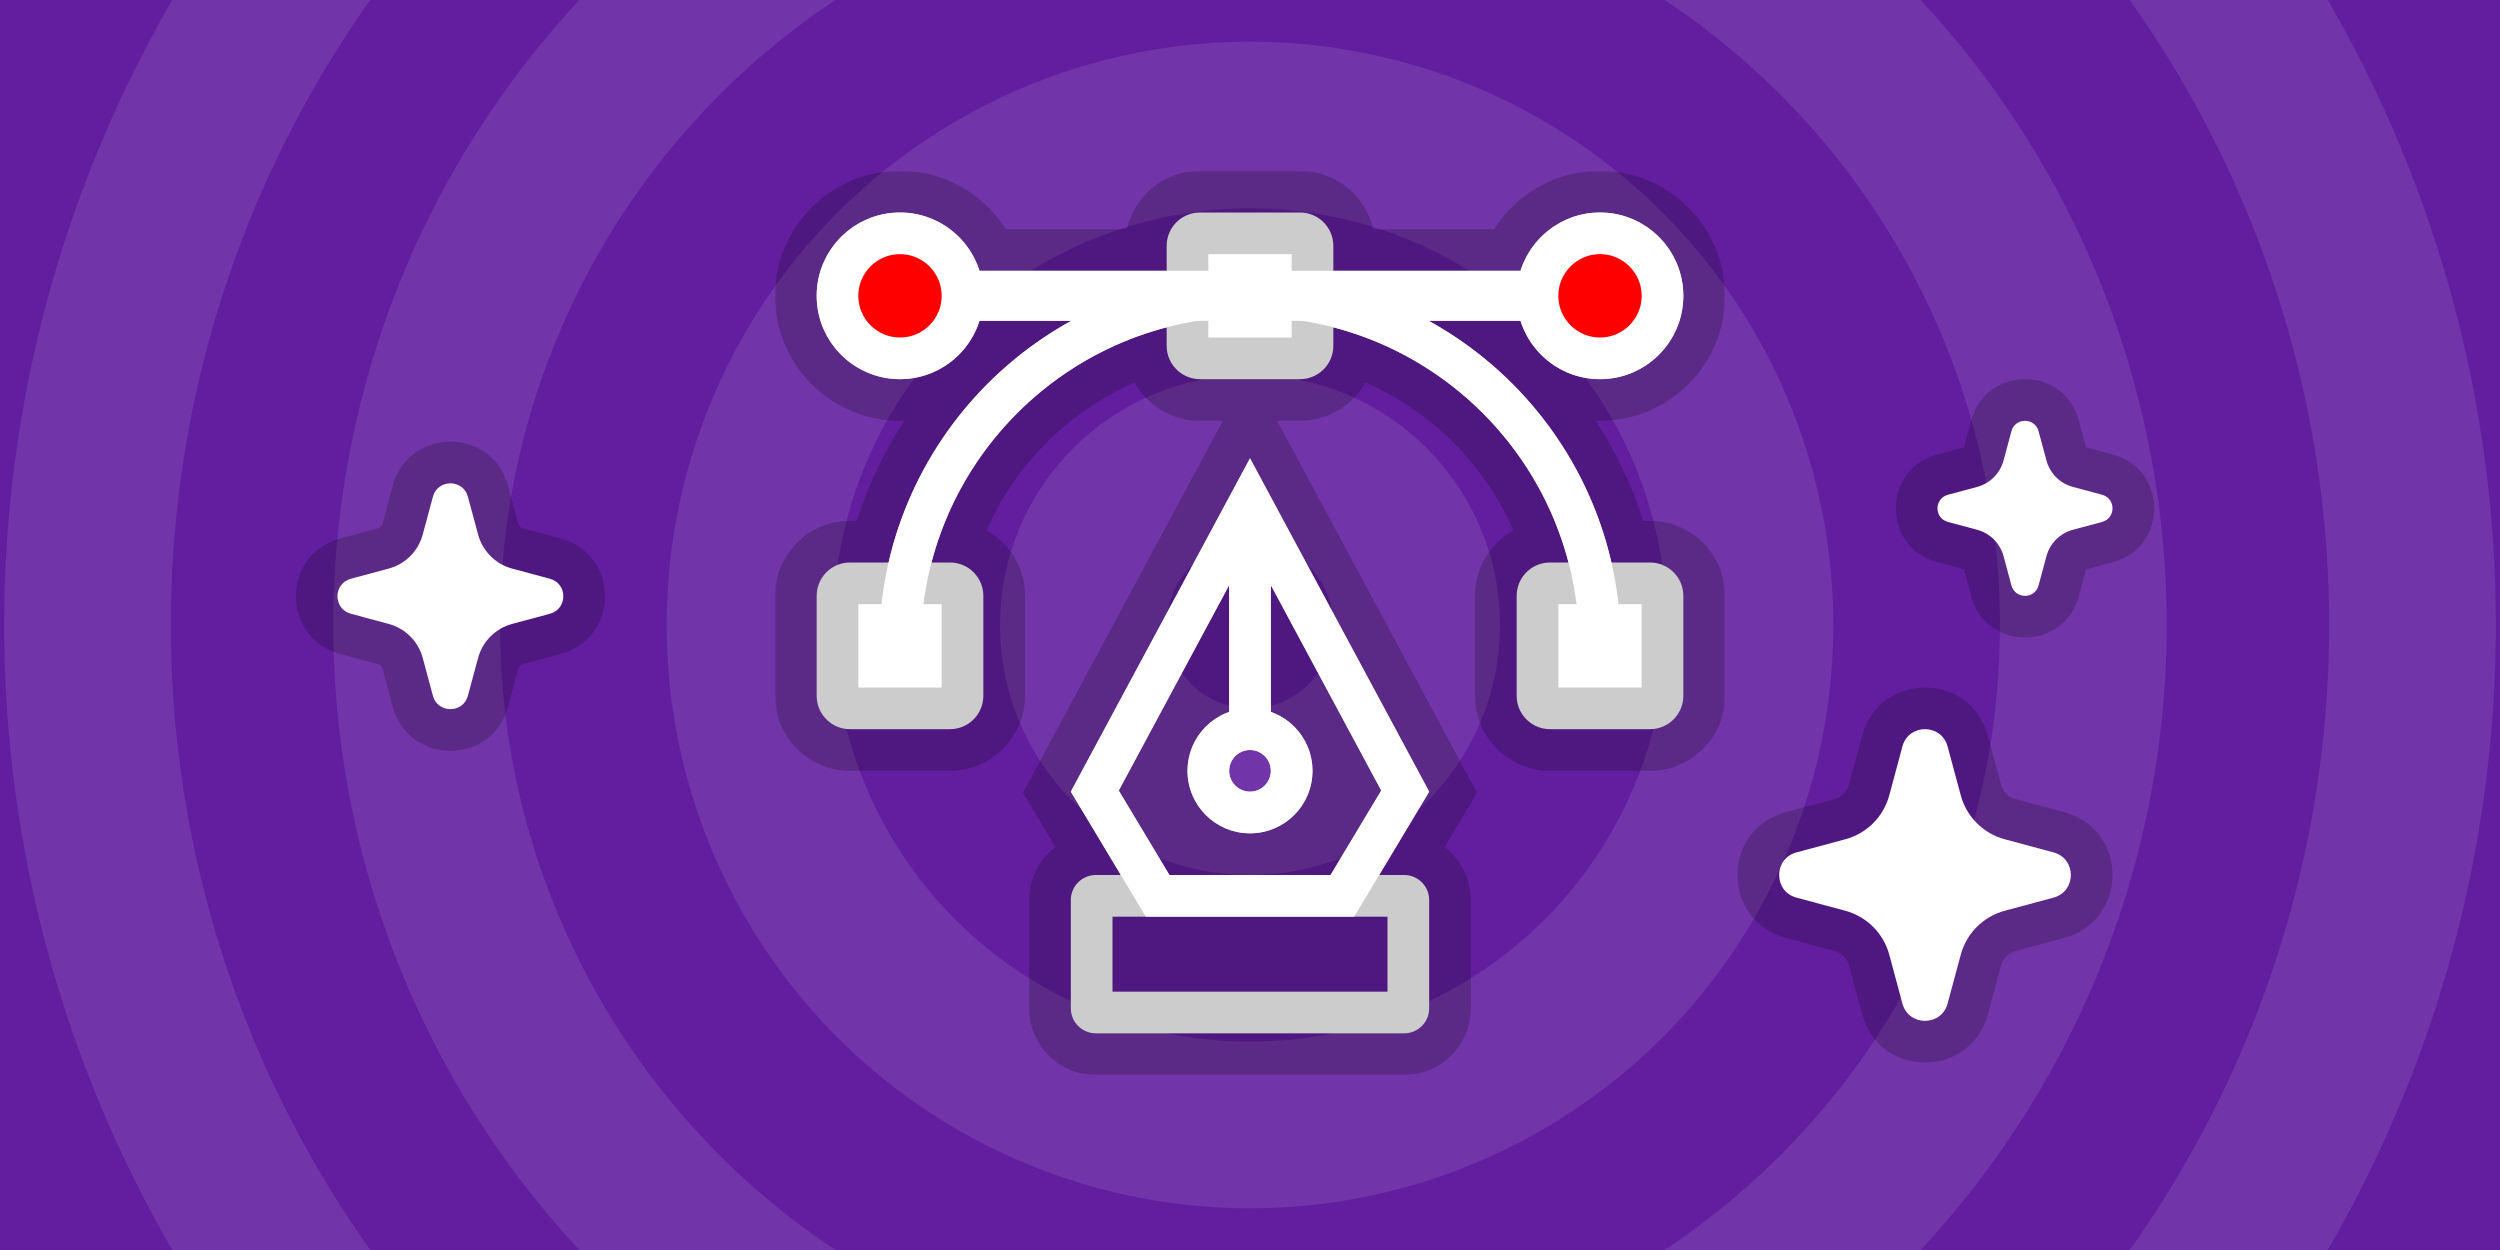 <svg width="600" height="300" viewBox="0 0 600 300" fill="none" xmlns="http://www.w3.org/2000/svg">
<rect x="0" y="0" width="600" height="300" fill="#333333" stroke="none"/>
<g clip-path="url(#clip0_107_2)">
<rect width="600" height="300" fill="#631EA0"/>
<circle cx="300" cy="150" r="40" stroke="white" stroke-opacity="0.1" stroke-width="40"/>
<circle cx="300" cy="150" r="120" stroke="white" stroke-opacity="0.1" stroke-width="40"/>
<circle cx="300" cy="150" r="200" stroke="white" stroke-opacity="0.1" stroke-width="40"/>
<circle cx="300" cy="150" r="279" stroke="white" stroke-opacity="0.1" stroke-width="40"/>
<circle cx="300" cy="150" r="359" stroke="white" stroke-opacity="0.1" stroke-width="40"/>
<path fill-rule="evenodd" clip-rule="evenodd" d="M440.272 191.773L440.279 191.771C441.983 191.314 443.314 189.983 443.771 188.279L443.773 188.272L446.923 176.557L446.926 176.547C451.074 161.187 472.922 161.113 477.075 176.551C477.076 176.552 477.076 176.553 477.076 176.554C477.077 176.557 477.078 176.56 477.078 176.563L480.233 188.265L480.237 188.278C480.694 189.982 482.024 191.314 483.727 191.772C483.728 191.772 483.728 191.773 483.729 191.773L495.443 194.923L495.453 194.925C510.845 199.082 510.853 220.926 495.451 225.083L495.443 225.085L483.729 228.235C482.025 228.693 480.694 230.024 480.236 231.728L480.235 231.732L477.079 243.441C477.078 243.442 477.078 243.443 477.078 243.444C477.077 243.445 477.077 243.447 477.077 243.448C472.923 258.878 451.077 258.821 446.926 243.453L446.923 243.443L443.773 231.73C443.773 231.73 443.773 231.729 443.773 231.729C443.773 231.729 443.773 231.729 443.773 231.729C443.314 230.025 441.983 228.695 440.279 228.238L440.273 228.236L428.557 225.086L428.546 225.083C413.155 220.926 413.147 199.083 428.547 194.926L428.556 194.924L440.272 191.773ZM467.421 240.846L470.579 229.13C471.964 223.983 475.985 219.963 481.132 218.578L492.846 215.428C498.385 213.933 498.385 206.076 492.846 204.58L481.131 201.429C475.981 200.044 471.959 196.019 470.578 190.868L467.42 179.154C465.934 173.615 458.076 173.615 456.58 179.154L453.43 190.869C452.048 196.022 448.023 200.047 442.87 201.429L431.153 204.581C425.616 206.076 425.616 213.933 431.153 215.429L442.87 218.579C448.02 219.961 452.045 223.982 453.43 229.132L456.58 240.846C458.076 246.385 465.933 246.385 467.421 240.846Z" fill="black" fill-opacity="0.2"/>
<path fill-rule="evenodd" clip-rule="evenodd" d="M442.87 201.429C448.023 200.047 452.048 196.022 453.43 190.869L456.58 179.154C458.076 173.615 465.934 173.615 467.42 179.154L470.578 190.868C471.959 196.019 475.981 200.044 481.131 201.429L492.846 204.58C498.385 206.076 498.385 213.933 492.846 215.428L481.132 218.578C475.985 219.963 471.964 223.983 470.579 229.13L467.421 240.846C465.933 246.385 458.076 246.385 456.58 240.846L453.43 229.132C452.045 223.982 448.02 219.961 442.87 218.579L431.153 215.429C425.616 213.933 425.616 206.076 431.153 204.581L442.87 201.429Z" fill="white"/>
<path fill-rule="evenodd" clip-rule="evenodd" d="M471.354 107.354L464.895 109.092L464.886 109.094C451.701 112.653 451.709 131.353 464.884 134.912L464.895 134.915L471.356 136.652L473.091 143.105L473.094 143.115C476.647 156.27 495.356 156.325 498.91 143.104C498.91 143.104 498.91 143.103 498.91 143.103L500.649 136.65L507.104 134.914L507.113 134.912C520.299 131.353 520.291 112.652 507.115 109.094L507.104 109.091L500.65 107.355L498.91 100.901C498.91 100.9 498.91 100.898 498.909 100.897C495.356 87.667 476.644 87.739 473.094 100.885L473.091 100.896L471.354 107.354ZM489.252 103.493C488.36 100.169 483.646 100.169 482.748 103.493L482.242 105.373L482.24 105.383L481.251 109.058L480.858 110.522C480.847 110.563 480.835 110.605 480.823 110.646C479.975 113.639 477.634 115.978 474.641 116.825C474.601 116.836 474.562 116.847 474.522 116.858L473.049 117.254L469.388 118.239L469.379 118.241L467.492 118.749C464.169 119.645 464.169 124.36 467.492 125.258L469.379 125.765L469.387 125.767L473.051 126.752L474.522 127.148C474.562 127.159 474.602 127.17 474.642 127.181C477.633 128.028 479.973 130.365 480.824 133.355C480.835 133.397 480.847 133.438 480.858 133.479L481.252 134.944L482.24 138.617L482.241 138.624L482.748 140.508C483.646 143.831 488.36 143.831 489.253 140.508L489.761 138.622L489.763 138.613L490.75 134.953L491.147 133.478C491.158 133.438 491.169 133.398 491.181 133.358C492.03 130.368 494.368 128.03 497.358 127.181C497.398 127.169 497.438 127.158 497.479 127.147L498.95 126.752L502.612 125.767L502.62 125.764L504.507 125.257C507.831 124.36 507.831 119.645 504.507 118.748L502.62 118.24L502.613 118.239L498.949 117.253L497.478 116.858C497.438 116.847 497.398 116.836 497.358 116.824C494.366 115.975 492.028 113.635 491.18 110.643C491.169 110.603 491.158 110.562 491.147 110.521L490.749 109.047L489.763 105.387L489.76 105.378L489.252 103.493ZM479.597 106.096L479.593 106.084L479.593 106.084" fill="black" fill-opacity="0.2"/>
<path fill-rule="evenodd" clip-rule="evenodd" d="M474.522 116.858C477.614 116.028 480.029 113.613 480.858 110.522L482.748 103.493C483.646 100.169 488.36 100.169 489.252 103.493L491.147 110.521C491.975 113.612 494.388 116.026 497.478 116.858L504.507 118.748C507.831 119.645 507.831 124.36 504.507 125.257L497.479 127.147C494.391 127.978 491.978 130.39 491.147 133.478L489.253 140.508C488.36 143.831 483.646 143.831 482.748 140.508L480.858 133.479C480.027 130.39 477.612 127.977 474.522 127.148L467.492 125.258C464.169 124.36 464.169 119.645 467.492 118.749L474.522 116.858Z" fill="white"/>
<path fill-rule="evenodd" clip-rule="evenodd" d="M90.689 126.805L90.696 126.803C91.236 126.658 91.658 126.236 91.803 125.695L91.805 125.689L94.244 116.619L94.247 116.609C98.057 102.5 118.131 102.426 121.948 116.613C121.949 116.614 121.949 116.615 121.949 116.616C121.95 116.619 121.951 116.622 121.951 116.625L124.393 125.682L124.397 125.695C124.542 126.236 124.964 126.659 125.504 126.805C125.505 126.805 125.505 126.805 125.505 126.805C125.505 126.805 125.505 126.805 125.506 126.805L134.574 129.244L134.585 129.247C148.726 133.066 148.734 153.135 134.583 156.954L134.574 156.956L125.506 159.395C124.964 159.541 124.541 159.964 124.395 160.506L124.394 160.51L121.951 169.573C121.951 169.574 121.951 169.574 121.951 169.575C118.138 183.76 98.06 183.705 94.247 169.585L94.244 169.575L91.805 160.507C91.805 160.507 91.805 160.507 91.805 160.507C91.805 160.506 91.805 160.506 91.805 160.506C91.659 159.965 91.237 159.543 90.695 159.398L90.69 159.396L81.619 156.957L81.608 156.954C67.468 153.135 67.46 133.066 81.61 129.247L81.618 129.245L90.689 126.805ZM101.462 157.909L102.92 163.331L102.958 163.471L103.245 164.539L103.247 164.547L103.901 166.978C105.059 171.266 111.142 171.266 112.294 166.978L112.95 164.544L112.953 164.533L113.238 163.475L113.276 163.334L114.739 157.907C115.811 153.923 118.924 150.81 122.908 149.739L128.34 148.278L128.479 148.24L129.531 147.957L129.543 147.954L131.977 147.3C136.266 146.142 136.266 140.059 131.977 138.901L129.543 138.246L129.533 138.243L128.479 137.96L128.34 137.922L122.908 136.462C118.921 135.389 115.807 132.273 114.738 128.285L113.276 122.862L113.238 122.72L112.952 121.661L112.949 121.649L112.293 119.216C111.142 114.928 105.059 114.928 103.901 119.216L103.248 121.643L103.245 121.656L102.957 122.724L102.92 122.865L101.462 128.286C100.392 132.275 97.276 135.392 93.286 136.462L87.853 137.923L87.714 137.96L86.662 138.243L86.65 138.247L84.216 138.902C79.928 140.059 79.928 146.142 84.216 147.3L86.651 147.955L86.66 147.958L87.715 148.241L87.853 148.279L93.286 149.739C97.274 150.809 100.389 153.922 101.462 157.909Z" fill="black" fill-opacity="0.2"/>
<path fill-rule="evenodd" clip-rule="evenodd" d="M93.286 136.462C97.276 135.392 100.392 132.275 101.462 128.286L103.901 119.216C105.059 114.928 111.142 114.928 112.293 119.216L114.738 128.285C115.807 132.273 118.921 135.389 122.908 136.462L131.977 138.901C136.266 140.059 136.266 146.142 131.977 147.3L122.908 149.739C118.924 150.81 115.811 153.923 114.739 157.907L112.294 166.978C111.142 171.266 105.059 171.266 103.901 166.978L101.462 157.909C100.389 153.922 97.274 150.809 93.286 149.739L84.216 147.3C79.928 146.142 79.928 140.059 84.216 138.901L93.286 136.462Z" fill="white"/>
<mask id="path-12-outside-1_107_2" maskUnits="userSpaceOnUse" x="186" y="41" width="228" height="217" fill="black">
<rect fill="white" x="186" y="41" width="228" height="217"/>
<path fill-rule="evenodd" clip-rule="evenodd" d="M216 91C224.955 91 232.536 85.114 235.084 77H257.105C235.245 89.047 218.993 110.017 213.256 135H204C199.582 135 196 138.582 196 143V167C196 171.418 199.582 175 204 175H228C232.418 175 236 171.418 236 167V143C236 138.582 232.418 135 228 135H223.554C230.744 107.441 252.441 85.744 280 78.554V83C280 87.418 283.582 91 288 91H312C316.418 91 320 87.418 320 83V78.554C347.559 85.744 369.256 107.441 376.446 135H372C367.582 135 364 138.582 364 143V167C364 171.418 367.582 175 372 175H396C400.418 175 404 171.418 404 167V143C404 138.582 400.418 135 396 135H386.744C381.007 110.017 364.755 89.047 342.895 77H364.916C367.464 85.114 375.045 91 384 91C395.046 91 404 82.046 404 71C404 59.954 395.046 51 384 51C375.045 51 367.464 56.886 364.916 65H320V59C320 54.582 316.418 51 312 51H288C283.582 51 280 54.582 280 59V65H235.084C232.536 56.886 224.955 51 216 51C204.954 51 196 59.954 196 71C196 82.046 204.954 91 216 91ZM268.499 189.728L280.662 210H319.338L331.501 189.728L305 140.424V170.854C310.826 172.913 315 178.469 315 185C315 193.284 308.284 200 300 200C291.716 200 285 193.284 285 185C285 178.469 289.174 172.913 295 170.854V140.424L268.499 189.728ZM257 190L269 210H263C259.686 210 257 212.686 257 216V242C257 245.314 259.686 248 263 248H337C340.314 248 343 245.314 343 242V216C343 212.686 340.314 210 337 210H331L343 190L305.676 120.561L300 110L294.324 120.561L257 190ZM267 220H275H325H333V238H267V220ZM305 185C305 187.761 302.761 190 300 190C297.239 190 295 187.761 295 185C295 182.239 297.239 180 300 180C302.761 180 305 182.239 305 185Z"/>
</mask>
<path fill-rule="evenodd" clip-rule="evenodd" d="M216 91C224.955 91 232.536 85.114 235.084 77H257.105C235.245 89.047 218.993 110.017 213.256 135H204C199.582 135 196 138.582 196 143V167C196 171.418 199.582 175 204 175H228C232.418 175 236 171.418 236 167V143C236 138.582 232.418 135 228 135H223.554C230.744 107.441 252.441 85.744 280 78.554V83C280 87.418 283.582 91 288 91H312C316.418 91 320 87.418 320 83V78.554C347.559 85.744 369.256 107.441 376.446 135H372C367.582 135 364 138.582 364 143V167C364 171.418 367.582 175 372 175H396C400.418 175 404 171.418 404 167V143C404 138.582 400.418 135 396 135H386.744C381.007 110.017 364.755 89.047 342.895 77H364.916C367.464 85.114 375.045 91 384 91C395.046 91 404 82.046 404 71C404 59.954 395.046 51 384 51C375.045 51 367.464 56.886 364.916 65H320V59C320 54.582 316.418 51 312 51H288C283.582 51 280 54.582 280 59V65H235.084C232.536 56.886 224.955 51 216 51C204.954 51 196 59.954 196 71C196 82.046 204.954 91 216 91ZM268.499 189.728L280.662 210H319.338L331.501 189.728L305 140.424V170.854C310.826 172.913 315 178.469 315 185C315 193.284 308.284 200 300 200C291.716 200 285 193.284 285 185C285 178.469 289.174 172.913 295 170.854V140.424L268.499 189.728ZM257 190L269 210H263C259.686 210 257 212.686 257 216V242C257 245.314 259.686 248 263 248H337C340.314 248 343 245.314 343 242V216C343 212.686 340.314 210 337 210H331L343 190L305.676 120.561L300 110L294.324 120.561L257 190ZM267 220H275H325H333V238H267V220ZM305 185C305 187.761 302.761 190 300 190C297.239 190 295 187.761 295 185C295 182.239 297.239 180 300 180C302.761 180 305 182.239 305 185Z" fill="white"/>
<path d="M235.084 77V67H227.744L225.544 74.004L235.084 77ZM257.105 77L261.932 85.758L257.105 67V77ZM213.256 135V145H221.22L223.002 137.238L213.256 135ZM223.554 135L213.878 132.476L210.61 145H223.554V135ZM280 78.554H290V65.61L277.476 68.877L280 78.554ZM320 78.554L322.524 68.877L310 65.61V78.554H320ZM376.446 135V145H389.39L386.122 132.476L376.446 135ZM386.744 135L376.998 137.238L378.78 145H386.744V135ZM342.895 77V67L338.068 85.758L342.895 77ZM364.916 77L374.456 74.004L372.256 67H364.916V77ZM364.916 65V75H372.256L374.456 67.996L364.916 65ZM320 65H310V75H320V65ZM280 65V75H290V65H280ZM235.084 65L225.544 67.996L227.744 75H235.084V65ZM280.662 210L272.087 215.145L275 220H280.662V210ZM268.499 189.728L259.691 184.994L257 190L259.924 194.873L268.499 189.728ZM319.338 210V220H325L327.913 215.145L319.338 210ZM331.501 189.728L340.076 194.873L343 190L340.309 184.994L331.501 189.728ZM305 140.424L313.808 135.69L295 140.424H305ZM305 170.854H295V177.925L301.668 180.282L305 170.854ZM295 170.854L298.332 180.282L305 177.925V170.854H295ZM295 140.424H305L286.192 135.69L295 140.424ZM269 210V220H286.662L277.575 204.855L269 210ZM257 190L248.192 185.266L245.501 190.272L248.425 195.145L257 190ZM331 210L322.425 204.855L313.338 220H331V210ZM343 190L351.575 195.145L354.499 190.272L351.808 185.266L343 190ZM305.676 120.561L296.868 125.295L296.868 125.295L305.676 120.561ZM300 110L308.808 105.266L300 88.878L291.192 105.266L300 110ZM294.324 120.561L303.132 125.295L303.132 125.295L294.324 120.561ZM267 220V210H257V220H267ZM333 220H343V210H333V220ZM333 238V248H343V238H333ZM267 238H257V248H267V238ZM225.544 74.004C224.267 78.07 220.463 81 216 81V101C229.448 101 240.805 92.159 244.625 79.996L225.544 74.004ZM257.105 67H235.084V87H257.105V67ZM223.002 137.238C228.089 115.088 242.512 96.46 261.932 85.758L252.279 68.242C227.979 81.634 209.897 104.945 203.51 132.762L223.002 137.238ZM204 145H213.256V125H204V145ZM206 143C206 144.105 205.105 145 204 145V125C194.059 125 186 133.059 186 143H206ZM206 167V143H186V167H206ZM204 165C205.105 165 206 165.895 206 167H186C186 176.941 194.059 185 204 185V165ZM228 165H204V185H228V165ZM226 167C226 165.895 226.895 165 228 165V185C237.941 185 246 176.941 246 167H226ZM226 143V167H246V143H226ZM228 145C226.895 145 226 144.105 226 143H246C246 133.059 237.941 125 228 125V145ZM223.554 145H228V125H223.554V145ZM277.476 68.877C246.414 76.981 221.981 101.414 213.878 132.476L233.23 137.524C239.506 113.468 258.468 94.506 282.524 88.23L277.476 68.877ZM290 83V78.554H270V83H290ZM288 81C289.105 81 290 81.895 290 83H270C270 92.941 278.059 101 288 101V81ZM312 81H288V101H312V81ZM310 83C310 81.895 310.895 81 312 81V101C321.941 101 330 92.941 330 83H310ZM310 78.554V83H330V78.554H310ZM386.122 132.476C378.019 101.414 353.586 76.981 322.524 68.877L317.476 88.23C341.532 94.506 360.494 113.468 366.77 137.524L386.122 132.476ZM372 145H376.446V125H372V145ZM374 143C374 144.105 373.105 145 372 145V125C362.059 125 354 133.059 354 143H374ZM374 167V143H354V167H374ZM372 165C373.105 165 374 165.895 374 167H354C354 176.941 362.059 185 372 185V165ZM396 165H372V185H396V165ZM394 167C394 165.895 394.895 165 396 165V185C405.941 185 414 176.941 414 167H394ZM394 143V167H414V143H394ZM396 145C394.895 145 394 144.105 394 143H414C414 133.059 405.941 125 396 125V145ZM386.744 145H396V125H386.744V145ZM338.068 85.758C357.488 96.46 371.911 115.088 376.998 137.238L396.49 132.762C390.103 104.945 372.021 81.634 347.721 68.242L338.068 85.758ZM364.916 67H342.895V87H364.916V67ZM384 81C379.537 81 375.733 78.07 374.456 74.004L355.375 79.996C359.195 92.159 370.552 101 384 101V81ZM394 71C394 76.523 389.523 81 384 81V101C400.569 101 414 87.569 414 71H394ZM384 61C389.523 61 394 65.477 394 71H414C414 54.431 400.569 41 384 41V61ZM374.456 67.996C375.733 63.93 379.537 61 384 61V41C370.552 41 359.195 49.841 355.375 62.004L374.456 67.996ZM320 75H364.916V55H320V75ZM310 59V65H330V59H310ZM312 61C310.895 61 310 60.105 310 59H330C330 49.059 321.941 41 312 41V61ZM288 61H312V41H288V61ZM290 59C290 60.105 289.105 61 288 61V41C278.059 41 270 49.059 270 59H290ZM290 65V59H270V65H290ZM235.084 75H280V55H235.084V75ZM216 61C220.463 61 224.267 63.93 225.544 67.996L244.625 62.004C240.805 49.841 229.448 41 216 41V61ZM206 71C206 65.477 210.477 61 216 61V41C199.431 41 186 54.431 186 71H206ZM216 81C210.477 81 206 76.523 206 71H186C186 87.569 199.431 101 216 101V81ZM289.237 204.855L277.074 184.583L259.924 194.873L272.087 215.145L289.237 204.855ZM319.338 200H280.662V220H319.338V200ZM322.926 184.583L310.763 204.855L327.913 215.145L340.076 194.873L322.926 184.583ZM296.192 145.159L322.693 194.463L340.309 184.994L313.808 135.69L296.192 145.159ZM315 170.854V140.424H295V170.854H315ZM325 185C325 174.099 318.029 164.852 308.332 161.425L301.668 180.282C303.623 180.973 305 182.839 305 185H325ZM300 210C313.807 210 325 198.807 325 185H305C305 187.761 302.761 190 300 190V210ZM275 185C275 198.807 286.193 210 300 210V190C297.239 190 295 187.761 295 185H275ZM291.668 161.425C281.971 164.852 275 174.099 275 185H295C295 182.839 296.377 180.973 298.332 180.282L291.668 161.425ZM285 140.424V170.854H305V140.424H285ZM277.307 194.463L303.808 145.159L286.192 135.69L259.691 184.994L277.307 194.463ZM277.575 204.855L265.575 184.855L248.425 195.145L260.425 215.145L277.575 204.855ZM263 220H269V200H263V220ZM267 216C267 218.209 265.209 220 263 220V200C254.163 200 247 207.163 247 216H267ZM267 242V216H247V242H267ZM263 238C265.209 238 267 239.791 267 242H247C247 250.837 254.163 258 263 258V238ZM337 238H263V258H337V238ZM333 242C333 239.791 334.791 238 337 238V258C345.837 258 353 250.837 353 242H333ZM333 216V242H353V216H333ZM337 220C334.791 220 333 218.209 333 216H353C353 207.163 345.837 200 337 200V220ZM331 220H337V200H331V220ZM334.425 184.855L322.425 204.855L339.575 215.145L351.575 195.145L334.425 184.855ZM296.868 125.295L334.192 194.734L351.808 185.266L314.485 115.826L296.868 125.295ZM291.192 114.734L296.868 125.295L314.485 115.827L308.808 105.266L291.192 114.734ZM303.132 125.295L308.808 114.734L291.192 105.266L285.515 115.826L303.132 125.295ZM265.808 194.734L303.132 125.295L285.515 115.826L248.192 185.266L265.808 194.734ZM275 210H267V230H275V210ZM325 210H275V230H325V210ZM333 210H325V230H333V210ZM343 238V220H323V238H343ZM267 248H333V228H267V248ZM257 220V238H277V220H257ZM300 200C308.284 200 315 193.284 315 185H295C295 182.239 297.239 180 300 180V200ZM285 185C285 193.284 291.716 200 300 200V180C302.761 180 305 182.239 305 185H285ZM300 170C291.716 170 285 176.716 285 185H305C305 187.761 302.761 190 300 190V170ZM315 185C315 176.716 308.284 170 300 170V190C297.239 190 295 187.761 295 185H315Z" fill="black" fill-opacity="0.2" mask="url(#path-12-outside-1_107_2)"/>
<path d="M277.831 215L262.749 189.864L300 120.561L337.251 189.864L322.169 215H277.831Z" stroke="white" stroke-width="10"/>
<mask id="path-15-inside-2_107_2" fill="white">
<rect x="257" y="210" width="86" height="38" rx="6"/>
</mask>
<rect x="257" y="210" width="86" height="38" rx="6" stroke="white" stroke-width="20" mask="url(#path-15-inside-2_107_2)"/>
<circle cx="300" cy="185" r="10" stroke="white" stroke-width="10"/>
<path d="M300 126V172.5" stroke="white" stroke-width="10"/>
<rect x="210" y="65" width="180" height="12" rx="6" fill="white"/>
<circle cx="216" cy="71" r="15" fill="#FF0000" stroke="white" stroke-width="10"/>
<circle cx="384" cy="71" r="15" fill="#FF0000" stroke="white" stroke-width="10"/>
<path d="M384 155C384 108.608 346.392 71 300 71C253.608 71 216 108.608 216 155" stroke="white" stroke-width="10" stroke-linecap="round"/>
<mask id="path-22-inside-3_107_2" fill="white">
<rect x="280" y="51" width="40" height="40" rx="8"/>
</mask>
<rect x="280" y="51" width="40" height="40" rx="8" fill="#FFAE00" stroke="white" stroke-width="20" mask="url(#path-22-inside-3_107_2)"/>
<mask id="path-23-inside-4_107_2" fill="white">
<rect x="196" y="135" width="40" height="40" rx="8"/>
</mask>
<rect x="196" y="135" width="40" height="40" rx="8" fill="#FFAE00" stroke="white" stroke-width="20" mask="url(#path-23-inside-4_107_2)"/>
<mask id="path-24-inside-5_107_2" fill="white">
<rect x="364" y="135" width="40" height="40" rx="8"/>
</mask>
<rect x="364" y="135" width="40" height="40" rx="8" fill="#FFAE00" stroke="white" stroke-width="20" mask="url(#path-24-inside-5_107_2)"/>
</g>
<defs>
<clipPath id="clip0_107_2">
<rect width="600" height="300" fill="white"/>
</clipPath>
</defs>
</svg>
